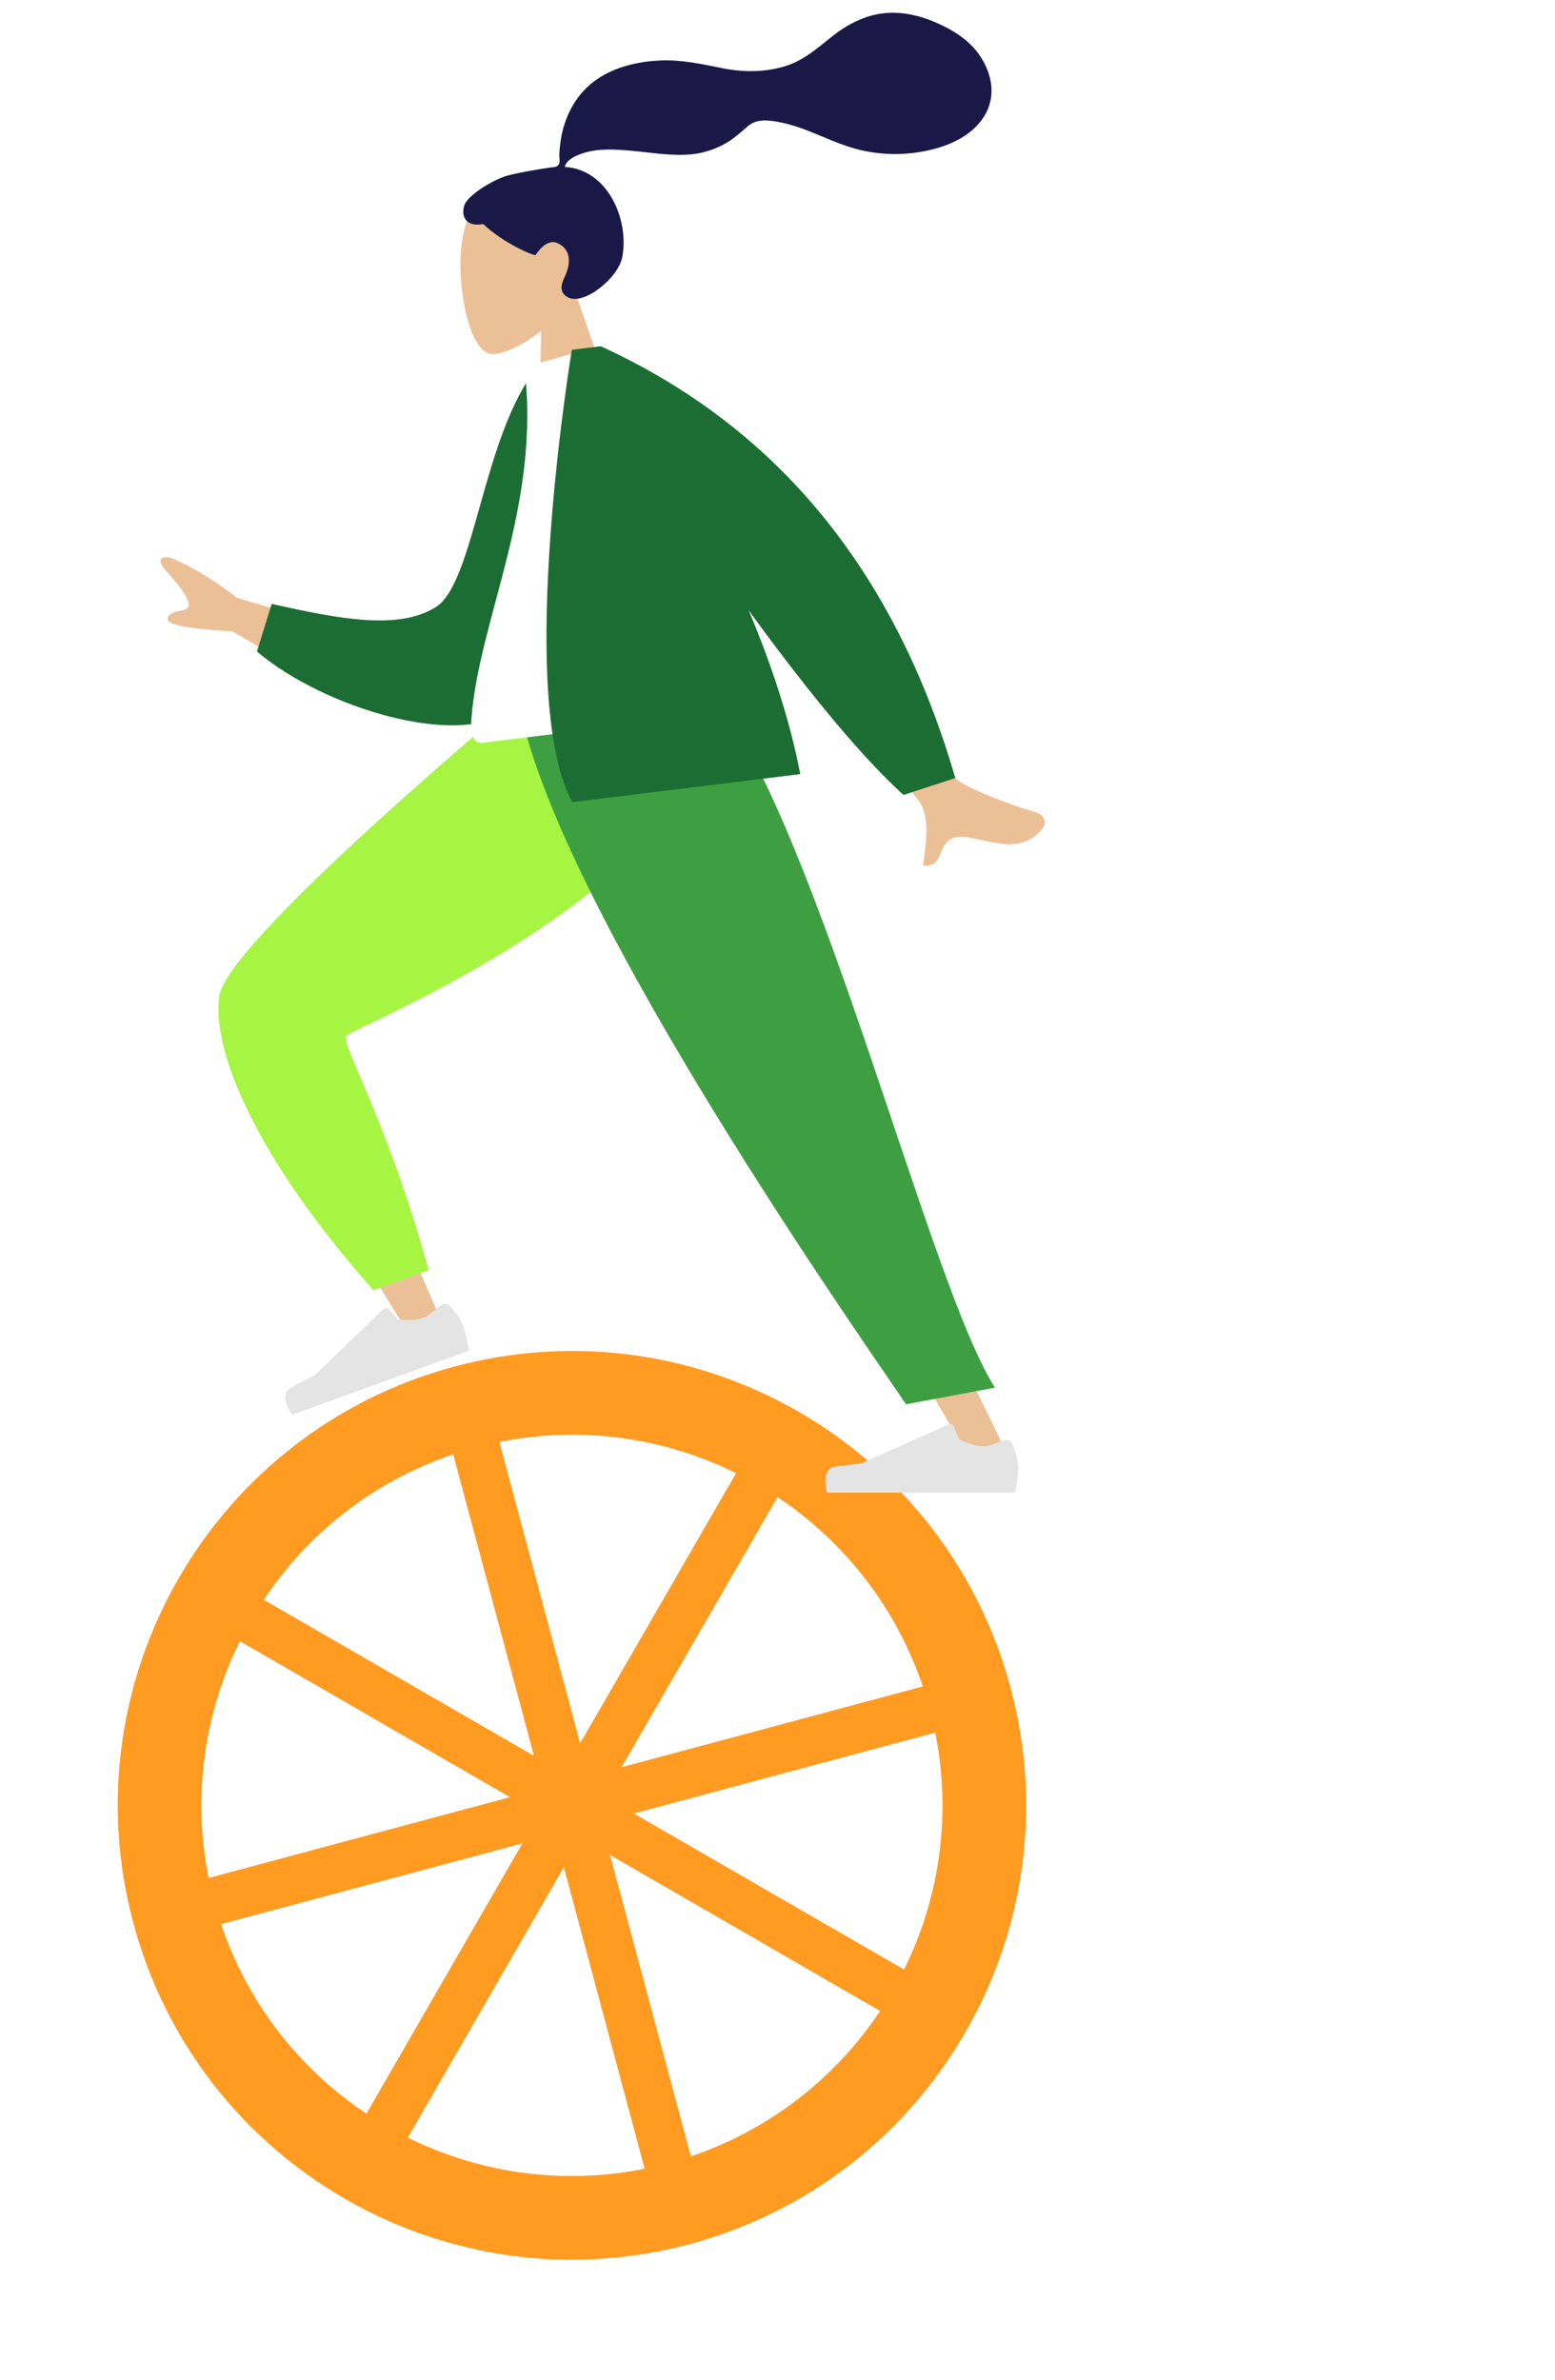 <svg width="415" height="635" viewBox="0 0 415 635" fill="none" xmlns="http://www.w3.org/2000/svg">
<g filter="url(#filter0_d)">
<path fill-rule="evenodd" clip-rule="evenodd" d="M35.58 509.01C52.904 573.663 119.358 612.03 184.01 594.707C248.663 577.383 287.03 510.929 269.707 446.276C252.383 381.624 185.929 343.256 121.276 360.58C56.624 377.904 18.256 444.358 35.58 509.01ZM57.144 503.232C71.277 555.975 125.49 587.275 178.232 573.142C230.975 559.01 262.275 504.797 248.142 452.054C234.01 399.312 179.797 368.012 127.054 382.144C74.312 396.277 43.012 450.49 57.144 503.232Z" fill="#FF9B21"/>
<rect width="12.757" height="210.493" transform="matrix(-0.966 0.259 0.259 0.966 131.565 374.332)" fill="#FF9B21"/>
<rect width="12.757" height="210.493" rx="2" transform="matrix(-0.5 0.866 0.866 0.5 64.686 419.496)" fill="#FF9B21"/>
<rect width="12.757" height="210.493" rx="2" transform="matrix(0.259 0.966 0.966 -0.259 49.332 498.722)" fill="#FF9B21"/>
<rect width="12.757" height="210.493" rx="2" transform="matrix(0.866 0.5 0.5 -0.866 94.496 565.6)" fill="#FF9B21"/>
</g>
<path fill-rule="evenodd" clip-rule="evenodd" d="M144.415 88.288C139.117 92.428 133.7 94.779 130.979 94.425C124.154 93.537 120.583 69.482 124.534 59.341C128.485 49.199 154.292 41.822 157.932 60.507C159.196 66.992 157.158 73.168 153.672 78.431L165.135 111.451L143.934 114.054L144.415 88.288Z" fill="#ECC096"/>
<path fill-rule="evenodd" clip-rule="evenodd" d="M135.272 46.893C138.01 46.093 145.495 44.855 146.882 44.685C147.769 44.576 148.755 44.66 149.18 43.784C149.529 43.067 149.233 41.962 149.267 41.175C149.306 40.261 149.409 39.35 149.515 38.441C149.816 35.856 150.444 33.355 151.457 30.954C153.36 26.45 156.499 22.719 160.737 20.252C165.417 17.529 170.948 16.357 176.314 16.134C182.057 15.896 187.435 17.135 193.02 18.237C198.343 19.287 203.783 19.29 209.033 17.813C214.323 16.326 218.039 12.912 222.247 9.588C226.555 6.186 231.648 3.681 237.204 3.431C242.391 3.198 247.385 4.731 251.98 7.035C256.28 9.19 259.95 11.967 262.351 16.216C264.934 20.786 265.581 26.072 262.828 30.729C258.837 37.48 250.219 40.157 242.867 40.899C238.614 41.328 234.354 41.068 230.177 40.155C224.606 38.938 219.602 36.331 214.289 34.369C211.796 33.448 209.251 32.753 206.623 32.35C204.072 31.959 201.605 31.938 199.556 33.697C197.387 35.558 195.461 37.36 192.881 38.675C190.405 39.937 187.725 40.801 184.962 41.119C179.585 41.737 174.085 40.719 168.731 40.242C164.365 39.853 159.702 39.503 155.472 40.912C153.707 41.5 151.156 42.579 150.733 44.534C161.979 45.172 167.965 58.206 166.086 68.545C165.072 74.126 155.781 81.644 151.522 79.299C148.824 77.813 150.04 75.278 150.823 73.608C152.323 70.407 152.493 66.513 148.788 64.868C145.592 63.45 142.983 68.07 142.923 68.073C142.097 68.109 134.538 64.991 128.953 59.773C124.183 60.647 123.066 57.577 123.897 54.853C124.727 52.129 131.489 47.999 135.272 46.893Z" fill="#191847"/>
<path fill-rule="evenodd" clip-rule="evenodd" d="M190.186 186.144C188.582 207.981 85.2 272.271 84.597 274.075C84.194 275.278 116.775 350.102 116.775 350.102L107.738 353.604C107.738 353.604 57.764 274.359 60.331 265.915C64.006 253.826 140.544 186.377 140.544 186.377L190.186 186.144Z" fill="#ECC096"/>
<path fill-rule="evenodd" clip-rule="evenodd" d="M114.397 338.837L99.643 344.192C68.531 309.193 56.335 280.317 58.559 265.603C60.783 250.89 138.495 186.198 138.495 186.198L191.245 186.198C189.445 236.768 93.623 274.267 92.341 276.422C91.059 278.577 103.672 299.684 114.397 338.837Z" fill="#A7F543"/>
<path fill-rule="evenodd" clip-rule="evenodd" d="M117.27 348.455C118.121 347.653 119.479 347.666 120.228 348.565C121.436 350.016 123.049 352.106 123.545 353.463C124.368 355.718 125.194 360.319 125.194 360.319C122.569 361.271 78.023 377.436 78.023 377.436C78.023 377.436 73.972 372.042 77.757 370.122C81.543 368.201 84.021 366.861 84.021 366.861L102.307 349.238C102.712 348.848 103.36 348.869 103.74 349.284L106.317 352.097C106.317 352.097 110.607 352.472 112.9 351.64C114.233 351.156 116.014 349.639 117.27 348.455Z" fill="#E4E4E4"/>
<path fill-rule="evenodd" clip-rule="evenodd" d="M178.3 186.144L224.354 296.374L269.617 389.564L258.938 389.564L142.1 186.144L178.3 186.144Z" fill="#ECC096"/>
<path fill-rule="evenodd" clip-rule="evenodd" d="M267.573 384.364C268.647 383.901 269.918 384.376 270.313 385.476C270.95 387.251 271.75 389.766 271.75 391.21C271.75 393.61 270.947 398.215 270.947 398.215C268.155 398.215 220.75 398.215 220.75 398.215C220.75 398.215 218.793 391.766 223.009 391.251C227.225 390.737 230.013 390.323 230.013 390.323L253.243 379.998C253.757 379.769 254.358 380.01 254.573 380.53L256.029 384.052C256.029 384.052 259.932 385.867 262.372 385.867C263.792 385.867 265.986 385.049 267.573 384.364Z" fill="#E4E4E4"/>
<path fill-rule="evenodd" clip-rule="evenodd" d="M265.53 370.205L241.8 374.641C223.453 347.748 146.668 237.478 138.25 186.144L191.076 186.144C219.191 223.253 248.041 342.867 265.53 370.205Z" fill="#3E9F42"/>
<path fill-rule="evenodd" clip-rule="evenodd" d="M63.217 159.46L96.947 169.544L88.329 183.853L62.106 168.472C49.863 167.75 44.079 166.548 44.753 164.867C45.322 163.449 46.674 163.207 47.919 162.984C48.889 162.811 49.795 162.649 50.215 161.951C51.174 160.359 47.816 156.217 44.461 152.422C41.106 148.626 43.792 148.449 45.414 148.752C50.992 151.009 56.926 154.578 63.217 159.46ZM209.164 163.319L226.826 157.515C243.064 188.268 252.553 205.048 255.295 207.854C257.305 209.912 268.703 214.45 276.315 216.686C279.37 217.583 279.047 220.104 278.292 220.99C273.53 226.582 268.328 225.466 262.665 224.251C261.026 223.899 259.348 223.539 257.63 223.331C253.186 222.793 252.145 225.165 251.161 227.408C250.29 229.393 249.463 231.276 246.36 230.946C246.424 230.339 246.512 229.657 246.606 228.92C247.216 224.161 248.115 217.141 245.056 213.503C243.485 211.635 231.522 194.907 209.164 163.319Z" fill="#ECC096"/>
<path fill-rule="evenodd" clip-rule="evenodd" d="M151.235 98.257L143.436 97.888C128.774 116.022 126.731 155.513 116.272 161.991C106.383 168.116 90.947 165.259 72.507 161.107L68.577 173.821C86.752 189.162 122.739 199.589 135.573 189.538C156.092 173.468 155.354 125.162 151.235 98.257Z" fill="#1C6D33"/>
<path fill-rule="evenodd" clip-rule="evenodd" d="M196.284 189.873C196.284 189.873 150.343 195.514 128.697 198.172C125.608 198.551 125.644 194.033 125.815 191.735C127.789 165.209 144.475 134.828 139.949 97.969L159.071 92.528C178.371 116.404 187.856 147.554 196.284 189.873Z" fill="white"/>
<path fill-rule="evenodd" clip-rule="evenodd" d="M160.106 92.401L160.328 92.373C207.355 113.87 238.895 152.27 254.949 207.575L241.122 212.081C230.399 202.333 216.627 185.916 199.807 162.829C205.867 177.237 210.833 192.166 213.572 206.524L152.733 213.994C137.312 185.765 152.609 93.321 152.609 93.321L156.81 92.805L160.106 92.401Z" fill="#1C6D33"/>
<defs>
<filter id="filter0_d" x="0.213" y="329.213" width="304.861" height="304.861" filterUnits="userSpaceOnUse" color-interpolation-filters="sRGB">
<feFlood flood-opacity="0" result="BackgroundImageFix"/>
<feColorMatrix in="SourceAlpha" type="matrix" values="0 0 0 0 0 0 0 0 0 0 0 0 0 0 0 0 0 0 127 0"/>
<feOffset dy="4"/>
<feGaussianBlur stdDeviation="2"/>
<feColorMatrix type="matrix" values="0 0 0 0 0 0 0 0 0 0 0 0 0 0 0 0 0 0 0.25 0"/>
<feBlend mode="normal" in2="BackgroundImageFix" result="effect1_dropShadow"/>
<feBlend mode="normal" in="SourceGraphic" in2="effect1_dropShadow" result="shape"/>
</filter>
</defs>
</svg>
